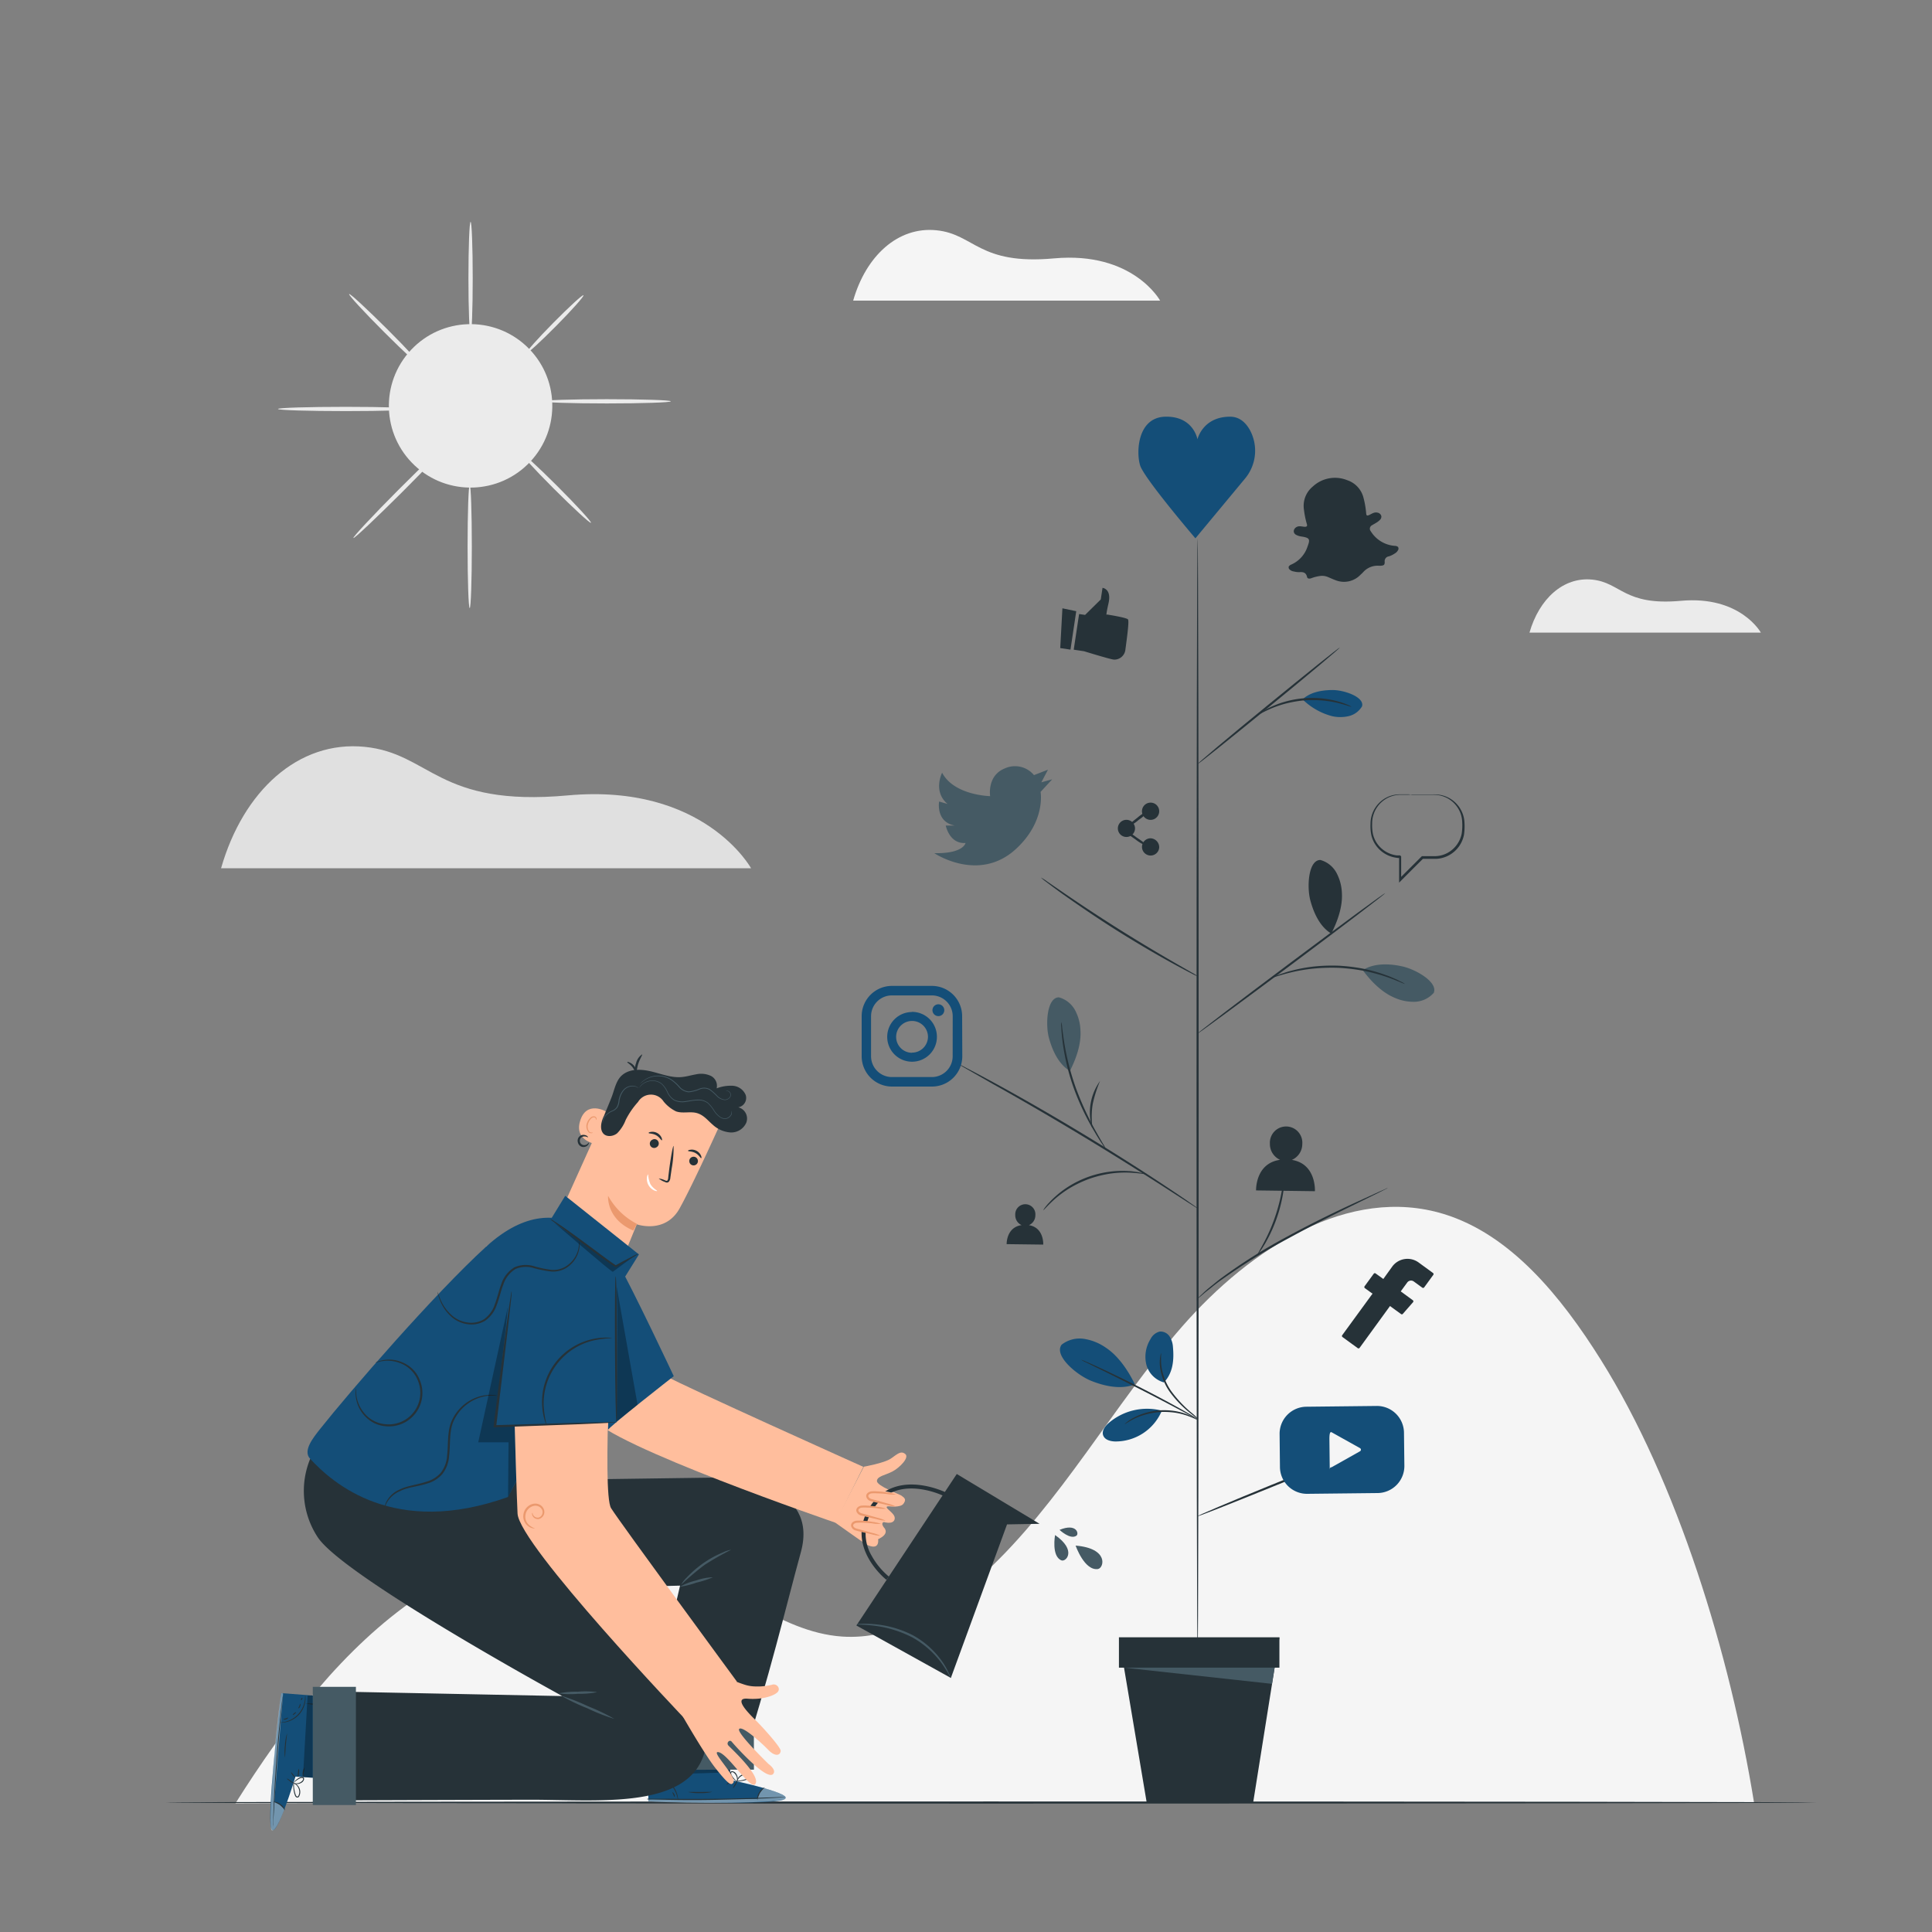 <svg xmlns="http://www.w3.org/2000/svg" viewBox="0 0 500 500"><rect x="0" y="0" width="500" height="500" fill="#808080" stroke="none"/><g id="freepik--background-complete--inject-414"><path d="M60.94,466.69c13-20.61,28-40.27,47.15-53.31s43.11-18.77,64.21-10.47c15.57,6.13,29.19,19.5,45.63,20.63,13.54.93,26.46-6.8,37-16.54,19.61-18.14,33.15-43.29,51-63.69s43.23-36.57,67.66-29.14c17.26,5.26,30.33,21.19,40.7,37.74,19.84,31.64,33.48,76.38,39.65,114.58Z" style="fill:#f5f5f5"></path><path d="M220.8,77.8h79.44s-7-12.79-27.47-10.93c-19.53,1.78-20.52-6.29-30.45-7.28S224.11,66.21,220.8,77.8Z" style="fill:#f5f5f5"></path><path d="M395.83,163.72h59.88s-5.3-9.63-20.71-8.23c-14.72,1.34-15.47-4.74-22.95-5.49S398.33,155,395.83,163.72Z" style="fill:#ebebeb"></path><path d="M57.21,224.71H194.38s-12.13-22.07-47.44-18.86c-33.72,3.07-35.43-10.86-52.58-12.57S62.93,204.71,57.21,224.71Z" style="fill:#e0e0e0"></path><circle cx="121.79" cy="105.05" r="21.15" transform="translate(-38.15 122.02) rotate(-46.84)" style="fill:#ebebeb"></circle><path d="M121.56,157.38c-.31,0-.55-7.13-.55-15.92s.24-15.92.55-15.92.55,7.13.55,15.92S121.86,157.38,121.56,157.38Z" style="fill:#ebebeb"></path><path d="M173.61,103.86c0,.3-7.41.55-16.56.55s-16.57-.25-16.57-.55,7.41-.55,16.57-.55S173.61,103.55,173.61,103.86Z" style="fill:#ebebeb"></path><path d="M121.79,57.41c.3,0,.55,6.53.55,14.59s-.25,14.58-.55,14.58-.56-6.53-.56-14.58S121.48,57.41,121.79,57.41Z" style="fill:#ebebeb"></path><path d="M107.13,105.84c0,.31-7.88.55-17.6.55s-17.59-.24-17.59-.55,7.88-.55,17.59-.55S107.13,105.54,107.13,105.84Z" style="fill:#ebebeb"></path><path d="M109.32,95.08c-.21.22-4.63-3.86-9.87-9.1s-9.32-9.66-9.1-9.88S95,80,100.23,85.2,109.54,94.86,109.32,95.08Z" style="fill:#ebebeb"></path><path d="M151,76.41c.22.22-2.91,3.75-7,7.88s-7.56,7.32-7.77,7.1,2.91-3.74,7-7.87S150.77,76.2,151,76.41Z" style="fill:#ebebeb"></path><path d="M152.94,135.3c-.22.21-4.51-3.74-9.6-8.82s-9-9.38-8.81-9.59,4.51,3.73,9.6,8.81S153.15,135.08,152.94,135.3Z" style="fill:#ebebeb"></path><path d="M115.78,114.85c.22.22-5,5.85-11.77,12.58s-12.33,12-12.55,11.81,5.05-5.85,11.77-12.59S115.57,114.64,115.78,114.85Z" style="fill:#ebebeb"></path></g><g id="freepik--Floor--inject-414"><path d="M470.15,466.49c0,.16-95.65.28-213.61.28s-213.62-.12-213.62-.28,95.62-.27,213.62-.27S470.15,466.34,470.15,466.49Z" style="fill:#263238"></path></g><g id="freepik--Character--inject-414"><path d="M149,327h0a9.74,9.74,0,0,0,13.64-4.87l2.16-5.28s7.35,2.61,11.09-4.13,11-22.93,11-22.93h0a26.76,26.76,0,0,0-25.28-9.8l-1.42.23-15.42,34.2A9.75,9.75,0,0,0,149,327Z" style="fill:#ffbe9d"></path><path d="M178.45,300.86a1.12,1.12,0,1,1,1.42.68A1.11,1.11,0,0,1,178.45,300.86Z" style="fill:#263238"></path><path d="M181.48,299.73c-.17.06-.56-.81-1.49-1.32s-1.87-.39-1.91-.56.2-.24.62-.3a2.55,2.55,0,0,1,1.6.3,2.63,2.63,0,0,1,1.11,1.2C181.58,299.44,181.56,299.71,181.48,299.73Z" style="fill:#263238"></path><path d="M170.34,295.37a1.11,1.11,0,0,1-.4,1.52,1.12,1.12,0,1,1-1.12-1.93A1.1,1.1,0,0,1,170.34,295.37Z" style="fill:#263238"></path><path d="M171.28,295.11c-.17.06-.56-.81-1.49-1.32s-1.87-.39-1.91-.56.2-.24.61-.3a2.6,2.6,0,0,1,2.72,1.5C171.37,294.82,171.36,295.09,171.28,295.11Z" style="fill:#263238"></path><path d="M170.48,305a4.94,4.94,0,0,1,1.68.5c.26.1.49.15.57,0a1.55,1.55,0,0,0,.21-.8c.09-.74.18-1.5.28-2.29.44-3.26.93-5.87,1.1-5.85a30.11,30.11,0,0,1-.5,5.93c-.11.79-.22,1.54-.33,2.29a1.76,1.76,0,0,1-.42,1.08.72.72,0,0,1-.63.17,2.13,2.13,0,0,1-.44-.17A5.18,5.18,0,0,1,170.48,305Z" style="fill:#263238"></path><path d="M164.85,316.75a17.89,17.89,0,0,1-7.48-7.28s-.54,6,6.55,9Z" style="fill:#eb996e"></path><path d="M157.07,287.8c-.11-.12-5.42-3.27-7,2.53-1.37,5,4.3,5.88,4.37,5.72S157.07,287.8,157.07,287.8Z" style="fill:#ffbe9d"></path><path d="M153.42,293.11s-.1,0-.27,0a.94.94,0,0,1-.63-.22,2.24,2.24,0,0,1-.27-2.21,2.89,2.89,0,0,1,.68-1.11,1,1,0,0,1,.86-.4.45.45,0,0,1,.41.41c0,.15,0,.24,0,.26s.13-.05.17-.26a.61.61,0,0,0-.08-.37.7.7,0,0,0-.42-.29,1.24,1.24,0,0,0-1.14.42,3,3,0,0,0-.79,1.23,2.32,2.32,0,0,0,.46,2.52,1,1,0,0,0,.81.15C153.37,293.22,153.43,293.12,153.42,293.11Z" style="fill:#eb996e"></path><path d="M156,293.18c.78,1.15,2.62,1,3.7.13a9.91,9.91,0,0,0,2.23-3.47,21,21,0,0,1,3.2-4.66,3.89,3.89,0,0,1,6.61-.11,9.55,9.55,0,0,0,3.23,2.56c1.73.61,3.69-.07,5.44.45s2.76,1.9,4.05,3a7.53,7.53,0,0,0,4.6,2,4.25,4.25,0,0,0,4.07-2.51,3,3,0,0,0-2.06-4,2.46,2.46,0,0,0,1.91-3.2A3.91,3.91,0,0,0,189.7,281a10.26,10.26,0,0,0-4.23.66,2.87,2.87,0,0,0-1.54-3.24,6,6,0,0,0-3.8-.38c-1.28.22-2.53.61-3.82.71-2.58.2-5.09-.8-7.6-1.42s-5.4-.83-7.47.73c-1.83,1.37-2.16,3.87-3,6s-1.12,2.69-1.94,4.76C156.28,288.79,154.86,291.55,156,293.18Z" style="fill:#263238"></path><path d="M170.07,308.22c0,.07-.35.06-.81-.16a3.31,3.31,0,0,1-1.83-3.36c.07-.51.24-.79.3-.77a7.85,7.85,0,0,0,.57,2.47C169,307.64,170.13,308.08,170.07,308.22Z" style="fill:#fff"></path><path d="M189.23,287.46a1,1,0,0,1,0,1.16,1.93,1.93,0,0,1-1.1.88,2.15,2.15,0,0,1-1.81-.35,5.72,5.72,0,0,1-1.56-1.64,9.28,9.28,0,0,0-1.61-2,3.88,3.88,0,0,0-2.61-.73c-1,0-2,.25-3,.38a5,5,0,0,1-3.05-.36,4.84,4.84,0,0,1-1.85-2.18,6.53,6.53,0,0,0-1.44-2.07,3.72,3.72,0,0,0-2-.78,4.16,4.16,0,0,0-3,.93,5.1,5.1,0,0,0-.78.89,2.75,2.75,0,0,1,.72-.95,4.15,4.15,0,0,1,3-1,3.83,3.83,0,0,1,2.12.79,6.43,6.43,0,0,1,1.51,2.11,4.63,4.63,0,0,0,1.78,2.09,4.86,4.86,0,0,0,2.92.33c1-.13,2-.35,3-.38a4.05,4.05,0,0,1,2.75.8,9.35,9.35,0,0,1,1.63,2,5.72,5.72,0,0,0,1.49,1.62,2.08,2.08,0,0,0,1.7.37,1.93,1.93,0,0,0,1.06-.81A1.23,1.23,0,0,0,189.23,287.46Z" style="fill:#455a64"></path><path d="M187.81,282.37a.6.6,0,0,1,.29-.09,1,1,0,0,1,.77.34,1.07,1.07,0,0,1,.12,1.3,1.65,1.65,0,0,1-1.58.76,3.32,3.32,0,0,1-1.93-1,11.86,11.86,0,0,0-1.83-1.6,2.88,2.88,0,0,0-2.54-.15,9.56,9.56,0,0,1-2.85.75,3.74,3.74,0,0,1-2.59-1.36,10.44,10.44,0,0,0-2-1.8,6.34,6.34,0,0,0-4.35-.92,6.5,6.5,0,0,0-2.82,1.18,9.26,9.26,0,0,0-.87.73,4.06,4.06,0,0,1,.82-.8,6.34,6.34,0,0,1,2.84-1.26,6.49,6.49,0,0,1,4.49.89,11.29,11.29,0,0,1,2.05,1.82,3.51,3.51,0,0,0,2.43,1.3,9.6,9.6,0,0,0,2.78-.73,3.13,3.13,0,0,1,2.71.17,12.68,12.68,0,0,1,1.86,1.65,3.23,3.23,0,0,0,1.81,1,1.52,1.52,0,0,0,1.46-.67,1,1,0,0,0-.08-1.18,1,1,0,0,0-.7-.36A1.76,1.76,0,0,0,187.81,282.37Z" style="fill:#455a64"></path><path d="M164.66,278.42c-.16,0-.15-1-.81-2s-1.56-1.38-1.51-1.53.3-.06.7.12a3.17,3.17,0,0,1,1.79,2.71C164.83,278.17,164.73,278.43,164.66,278.42Z" style="fill:#263238"></path><path d="M166.19,272.87c.13.11-.56,1.07-1,2.43s-.41,2.53-.57,2.54a3.64,3.64,0,0,1,0-2.71A3.72,3.72,0,0,1,166.19,272.87Z" style="fill:#263238"></path><path d="M152.41,295.7c.06,0,0,.53-.6.93a1.66,1.66,0,0,1-1.27.15,1.57,1.57,0,0,1-1-1.21,1.5,1.5,0,0,1,1.71-1.85c.75.11,1,.6.91.62s-.35-.25-.93-.23a1.32,1.32,0,0,0-.87.33,1.17,1.17,0,0,0-.28,1,1.12,1.12,0,0,0,.66.83,1.32,1.32,0,0,0,.92,0C152.17,296.06,152.33,295.67,152.41,295.7Z" style="fill:#263238"></path><path d="M156,290.88a2.67,2.67,0,0,1,.61-2.13,5,5,0,0,1,2-1.4,2.67,2.67,0,0,0,1-.87,4,4,0,0,0,.45-1.41,5.71,5.71,0,0,1,1.08-2.79,3.2,3.2,0,0,1,2.07-1.26,2.58,2.58,0,0,1,1.63.26,1.52,1.52,0,0,1,.47.37s-.17-.13-.51-.3a2.63,2.63,0,0,0-1.56-.17,3,3,0,0,0-1.94,1.23,5.64,5.64,0,0,0-1,2.69,4.34,4.34,0,0,1-.49,1.5,2.89,2.89,0,0,1-1.14.93,5,5,0,0,0-1.95,1.32,3.65,3.65,0,0,0-.68,1.44A4,4,0,0,0,156,290.88Z" style="fill:#455a64"></path><path d="M76.47,459.78l11.26.75,1.53-21.08L72.8,438.18l-.18,1.3c-.74,5.8-3.38,29.51-2.49,33.49C71.13,477.4,76.47,459.78,76.47,459.78Z" style="fill:#144e78"></path><g style="opacity:0.4"><path d="M73.55,468.37s-2.27,6.15-3.25,5.29.79-24.93,2.5-35.48l.47.07L71,466.31S73.59,467.14,73.55,468.37Z" style="fill:#fff"></path></g><path d="M73.31,437.92a1.31,1.31,0,0,0-.07.36c0,.31-.09.65-.14,1-.12,1-.27,2.31-.44,3.82-.36,3.22-.79,7.69-1.15,12.63s-.6,9.42-.73,12.67q-.07,2.26-.12,3.84c0,.39,0,.73,0,1a1.53,1.53,0,0,0,0,.37s0-.13,0-.36,0-.66.06-1.05c0-1,.12-2.32.2-3.84.17-3.24.44-7.71.8-12.65s.77-9.4,1.08-12.64c.14-1.5.26-2.78.36-3.82,0-.39.06-.73.09-1S73.31,437.92,73.31,437.92Z" style="fill:#263238"></path><path d="M70.64,466.28a7.82,7.82,0,0,1,1.78.85,9,9,0,0,1,1.37,1.41,2.84,2.84,0,0,0-1.22-1.62A2.81,2.81,0,0,0,70.64,466.28Z" style="fill:#263238"></path><path d="M74.26,460.29c-.05.06.29.38.76.72s.87.58.91.52-.3-.38-.76-.72S74.3,460.23,74.26,460.29Z" style="fill:#263238"></path><path d="M75.28,458.65s.14.39.44.78.59.66.65.62-.14-.39-.44-.78S75.34,458.6,75.28,458.65Z" style="fill:#263238"></path><path d="M77.35,457.72a2.43,2.43,0,0,0-.22,1.08,2.53,2.53,0,0,0,0,1.12,2.74,2.74,0,0,0,.22-1.09A2.45,2.45,0,0,0,77.35,457.72Z" style="fill:#263238"></path><path d="M78.78,457.45a3.17,3.17,0,0,0-.37,2.48,8,8,0,0,0,.18-1.24A6.35,6.35,0,0,0,78.78,457.45Z" style="fill:#263238"></path><path d="M76,461.14a3.81,3.81,0,0,0-.09,1.35,8,8,0,0,0,.21,1.47,4.68,4.68,0,0,0,.28.85.77.77,0,0,0,.4.37.56.56,0,0,0,.56-.17,2.48,2.48,0,0,0-.51-3.12,2.33,2.33,0,0,0-.87-.51c-.22-.07-.36-.08-.36-.06a3.6,3.6,0,0,1,1.11.7,2.45,2.45,0,0,1,.67,1.21,2.16,2.16,0,0,1-.23,1.61c-.18.2-.42.1-.55-.15a4.33,4.33,0,0,1-.27-.79,8.82,8.82,0,0,1-.26-1.42C76.05,461.66,76.08,461.14,76,461.14Z" style="fill:#263238"></path><path d="M76,461.48a1.28,1.28,0,0,0,.93.23,2.22,2.22,0,0,0,1-.3,1.35,1.35,0,0,0,.78-1.07.55.55,0,0,0-.6-.47,1.46,1.46,0,0,0-.62.19,4,4,0,0,0-.87.58,2.08,2.08,0,0,0-.6.73s.26-.25.72-.59a5,5,0,0,1,.85-.51c.3-.16.83-.25.86.09s-.35.66-.64.85a2.22,2.22,0,0,1-.91.32A4.41,4.41,0,0,1,76,461.48Z" style="fill:#263238"></path><path d="M79,438.77c-.05,0,0,.61-.17,1.56a6.71,6.71,0,0,1-1.65,3.29,6.78,6.78,0,0,1-3.15,1.91c-.93.25-1.54.24-1.54.29a1.62,1.62,0,0,0,.43,0,5.38,5.38,0,0,0,1.15-.15,6.41,6.41,0,0,0,4.94-5.34,5.62,5.62,0,0,0,.06-1.16A1.1,1.1,0,0,0,79,438.77Z" style="fill:#263238"></path><path d="M87.65,441.6a37.82,37.82,0,0,0-4.31-.5,37.85,37.85,0,0,0-4.34-.24,38.21,38.21,0,0,0,4.32.5A37.82,37.82,0,0,0,87.65,441.6Z" style="fill:#263238"></path><path d="M74.27,448.64a12.48,12.48,0,0,0-.53,3.06,12.08,12.08,0,0,0,0,3.1c.08,0,.09-1.39.23-3.08S74.34,448.66,74.27,448.64Z" style="fill:#263238"></path><path d="M74.58,444.51c0-.05-.3.09-.63.21s-.61.17-.61.25.33.13.7,0S74.63,444.56,74.58,444.51Z" style="fill:#263238"></path><path d="M76.63,443.1c0-.06-.27.06-.51.26s-.39.41-.35.47.28-.07.52-.27S76.68,443.15,76.63,443.1Z" style="fill:#263238"></path><path d="M77.68,440.93c-.07,0-.09.29-.22.59s-.32.52-.27.58.35-.1.5-.48S77.75,440.92,77.68,440.93Z" style="fill:#263238"></path><path d="M78.21,439.38c-.06,0-.18.08-.26.25s-.09.33,0,.36.18-.08.26-.25S78.28,439.41,78.21,439.38Z" style="fill:#263238"></path><polygon points="79.61 438.84 78.41 459.93 80.95 460.08 80.95 438.77 79.61 438.84" style="opacity:0.3"></polygon><path d="M189,460.63l-.23-11.28-21.14.31.17,16.5,1.31.07c5.84.24,29.7.8,33.58-.43C207,464.41,189,460.63,189,460.63Z" style="fill:#144e78"></path><g style="opacity:0.4"><path d="M197.83,462.79s6.32,1.73,5.55,2.77-24.9,1.39-35.56.6l0-.47,28.15-.15S196.6,462.86,197.83,462.79Z" style="fill:#fff"></path></g><path d="M167.52,465.68l.36,0,1.05,0,3.84.11c3.25.07,7.73.11,12.69,0s9.43-.22,12.68-.38l3.84-.21,1-.07a1.45,1.45,0,0,0,.36-.05H203l-1.05,0-3.84.13c-3.24.11-7.73.24-12.68.31s-9.43.05-12.68,0l-3.84,0h-1.41Z" style="fill:#263238"></path><path d="M196,465.87a8.42,8.42,0,0,1,.69-1.84,8,8,0,0,1,1.29-1.49,2.75,2.75,0,0,0-1.51,1.35A2.83,2.83,0,0,0,196,465.87Z" style="fill:#263238"></path><path d="M189.72,462.79c.06,0,.35-.33.65-.82s.5-.92.44-1-.35.33-.65.82S189.66,462.75,189.72,462.79Z" style="fill:#263238"></path><path d="M188,461.91s.38-.17.74-.51.61-.64.57-.69-.38.17-.74.5S188,461.86,188,461.91Z" style="fill:#263238"></path><path d="M186.89,459.93a2.46,2.46,0,0,0,1.1.13,2.64,2.64,0,0,0,1.1-.13c0-.08-.49-.13-1.1-.13A2.43,2.43,0,0,0,186.89,459.93Z" style="fill:#263238"></path><path d="M186.49,458.53a2.18,2.18,0,0,0,1.24.34,2.07,2.07,0,0,0,1.27-.19,7.66,7.66,0,0,0-1.25-.07A7.75,7.75,0,0,0,186.49,458.53Z" style="fill:#263238"></path><path d="M190.41,460.94a4,4,0,0,0,1.36,0,8,8,0,0,0,1.44-.34,4,4,0,0,0,.82-.35.7.7,0,0,0,.33-.43.53.53,0,0,0-.21-.54,2.5,2.5,0,0,0-3.07.77,2.44,2.44,0,0,0-.43.92c-.05.23-.05.36,0,.36a3.83,3.83,0,0,1,.6-1.16,2.44,2.44,0,0,1,1.15-.77,2.12,2.12,0,0,1,1.62.08c.22.16.14.42-.1.56a4,4,0,0,1-.76.34,10.23,10.23,0,0,1-1.39.38C190.93,460.89,190.41,460.9,190.41,460.94Z" style="fill:#263238"></path><path d="M190.76,461a1.31,1.31,0,0,0,.15-.94,2.3,2.3,0,0,0-.39-1,1.36,1.36,0,0,0-1.14-.68.55.55,0,0,0-.41.63,1.53,1.53,0,0,0,.24.61,4.41,4.41,0,0,0,.65.81c.44.41.77.57.79.54s-.28-.24-.66-.66a5.67,5.67,0,0,1-.58-.81c-.19-.29-.32-.8,0-.87s.69.3.9.57a2.22,2.22,0,0,1,.4.88A4.26,4.26,0,0,1,190.76,461Z" style="fill:#263238"></path><path d="M167.87,459.89c0,.05.6-.06,1.56,0a6.85,6.85,0,0,1,3.43,1.35,7,7,0,0,1,2.17,3c.33.9.37,1.51.42,1.51a1.11,1.11,0,0,0,0-.43,5.17,5.17,0,0,0-.24-1.14,6.55,6.55,0,0,0-2.19-3.12,6.47,6.47,0,0,0-3.56-1.33,5.76,5.76,0,0,0-1.17,0A1.82,1.82,0,0,0,167.87,459.89Z" style="fill:#263238"></path><path d="M169.94,451.07a35.62,35.62,0,0,0-.12,4.34,37,37,0,0,0,.13,4.35,38.48,38.48,0,0,0,.12-4.35A36.75,36.75,0,0,0,169.94,451.07Z" style="fill:#263238"></path><path d="M178.11,463.79a12,12,0,0,0,3.09.26,11.55,11.55,0,0,0,3.09-.29c0-.07-1.39,0-3.09,0S178.12,463.72,178.11,463.79Z" style="fill:#263238"></path><path d="M174,463.84c-.05.05.12.29.26.61s.23.59.3.59.11-.34-.06-.7S174,463.79,174,463.84Z" style="fill:#263238"></path><path d="M172.38,461.92c0,.05.09.27.32.49s.44.35.49.3-.09-.27-.31-.49S172.43,461.87,172.38,461.92Z" style="fill:#263238"></path><path d="M170.14,461.06c0,.08.3.07.61.17s.53.27.59.22-.13-.34-.51-.46S170.12,461,170.14,461.06Z" style="fill:#263238"></path><path d="M168.54,460.67c0,.06.1.17.28.24s.34.06.36,0-.1-.17-.27-.23S168.57,460.6,168.54,460.67Z" style="fill:#263238"></path><polygon points="167.89 459.33 189 458.68 188.93 456.14 167.7 457.99 167.89 459.33" style="opacity:0.3"></polygon><path d="M122.78,383.26l66.78-.92s22.5,1.93,17.71,19.33c-3.69,13.44-8.17,32.47-15.7,55.78l-26.57.26,11-47.35c-1.59,0-19.87.61-19.87.61Z" style="fill:#263238"></path><path d="M189.22,401.08a71.37,71.37,0,0,0-6.88,3.92,71,71,0,0,0-6.05,5.11,7.27,7.27,0,0,1,1.44-1.85,27.7,27.7,0,0,1,4.29-3.72,26.68,26.68,0,0,1,5-2.74A7.47,7.47,0,0,1,189.22,401.08Z" style="fill:#455a64"></path><path d="M184.51,408.19a23.8,23.8,0,0,1-4.24,1.38,22.81,22.81,0,0,1-4.33,1.09,15.33,15.33,0,0,1,4.17-1.62A14.75,14.75,0,0,1,184.51,408.19Z" style="fill:#455a64"></path><rect x="164.52" y="446.85" width="30.59" height="11.16" transform="translate(-0.95 0.38) rotate(-0.12)" style="fill:#455a64"></rect><path d="M145.52,438.94l0,0s-56.89-31.07-63.34-41.18a21.78,21.78,0,0,1-1.9-20.22L128.14,384l35.65,32.1-1.6,2c7.42,5.88,20.8,18.17,20.8,30.28,0,20.73-26.81,17.34-46.05,17.39-26.31.06-55.82.18-55.82.18L81,437.65Z" style="fill:#263238"></path><path d="M159,444.85a50.9,50.9,0,0,1-7-2.75,51.55,51.55,0,0,1-6.79-3.26,52.9,52.9,0,0,1,7,2.75A51.78,51.78,0,0,1,159,444.85Z" style="fill:#455a64"></path><path d="M154.56,437.92a22.94,22.94,0,0,1-5,.44,23,23,0,0,1-5-.11,22.08,22.08,0,0,1,5-.44A23.13,23.13,0,0,1,154.56,437.92Z" style="fill:#455a64"></path><rect x="80.95" y="436.55" width="11.16" height="30.59" style="fill:#455a64"></rect><path d="M131.25,318.86c10.34-7.16,21.25-2.29,26.11,9.3,5.23,12.48,13,26.79,15.07,28,4,2.35,51,23.46,51,23.46l-7.17,14.47s-59-20.23-63.13-27.29-27.36-44.17-27.36-44.17Z" style="fill:#ffbe9d"></path><path d="M227.29,398.73c0-.64-.28-.16.77-.82,2.13-1.32.68-2.62.68-2.62s-.48-.57-.39-1c.15-.6.75-.29.75-.29,2.12.43,2.67-.62,2.4-1.49s-1.75-1.83-2-2.31.71-.35.71-.35,2.86.37,3.61-.69.39-1.44-.54-2.1c-.52-.36-6.33-2.49-6.33-3.76s2.16-1.51,4-2.47,4.49-3.62,3.33-4.54-2,0-3.71,1.18-7,2.11-7,2.11L216.09,394s7.11,5.07,8.1,5.69C224.19,399.7,227.28,401.47,227.29,398.73Z" style="fill:#ffbe9d"></path><path d="M273.05,397.27s-1,5.51,1.65,6.55C275.89,404.29,278.76,401.22,273.05,397.27Z" style="fill:#455a64"></path><path d="M274.21,395.93s2.78,2.65,4.38,1.5C279.3,396.92,278.61,394.12,274.21,395.93Z" style="fill:#455a64"></path><path d="M278.37,400s2.27,6.58,5.79,6.06C285.74,405.78,287,400.7,278.37,400Z" style="fill:#455a64"></path><path d="M229.41,408.87c-.11-.09-11.29-8.93-3.93-19.43,6.74-9.6,19.5-3.11,19.63-3.05l-.49.94a22.17,22.17,0,0,0-6.86-2c-5-.56-8.82,1-11.41,4.72a11.22,11.22,0,0,0-.74,12.62,18.81,18.81,0,0,0,4.45,5.36Z" style="fill:#263238"></path><polygon points="247.61 381.47 221.63 420.68 246.08 434.25 260.62 394.51 269.04 394.36 247.61 381.47" style="fill:#263238"></polygon><path d="M246.08,434.25c-.1.05-.75-1.51-2.3-3.69A23.75,23.75,0,0,0,236,423.7a29.56,29.56,0,0,0-10-3c-2.67-.32-4.34-.23-4.35-.32a4.09,4.09,0,0,1,1.18-.14,23.26,23.26,0,0,1,3.21.08,26.88,26.88,0,0,1,10.19,2.87,22.53,22.53,0,0,1,7.82,7.11,18.81,18.81,0,0,1,1.56,2.82A4.75,4.75,0,0,1,246.08,434.25Z" style="fill:#455a64"></path><path d="M157.29,370.15c0-.69,17.08-14,17.08-14s-10.32-22-14.84-30Z" style="fill:#144e78"></path><path d="M159.53,326.16s-13.25-22.23-33.73-3.52c-13.37,12.21-35.18,37.37-43,47.23-1.74,2.21-4.48,5.57-2.56,7.64,5.84,6.32,21.76,20.46,51.23,9.91l30.31-57Z" style="fill:#144e78"></path><polygon points="142.54 315.58 146.28 309.47 165.36 324.65 161.79 330.38 142.54 315.58" style="fill:#144e78"></polygon><path d="M149.88,321.17a4.78,4.78,0,0,1,0,2.13,7.31,7.31,0,0,1-3.23,4.77,6.44,6.44,0,0,1-3.93,1,28.57,28.57,0,0,1-4.54-.88,6.91,6.91,0,0,0-4.78.23,7.43,7.43,0,0,0-3.15,4.06c-.68,1.7-1,3.51-1.67,5.18a8.08,8.08,0,0,1-3.05,4.16,6.9,6.9,0,0,1-4.58.87,8,8,0,0,1-3.75-1.59,11.08,11.08,0,0,1-3.39-4.72,12.66,12.66,0,0,1-.48-1.51,1.85,1.85,0,0,1-.09-.54s.23.72.77,2a11.26,11.26,0,0,0,3.43,4.49,7.68,7.68,0,0,0,3.57,1.44,6.38,6.38,0,0,0,4.25-.84,7.59,7.59,0,0,0,2.81-3.92c.63-1.62,1-3.42,1.66-5.19a8,8,0,0,1,3.42-4.34,7.34,7.34,0,0,1,5.14-.25,27.92,27.92,0,0,0,4.46.92,6.09,6.09,0,0,0,3.69-.9,7.24,7.24,0,0,0,3.23-4.48A11.1,11.1,0,0,0,149.88,321.17Z" style="fill:#263238"></path><path d="M99.63,390.85a1.5,1.5,0,0,1-.06-.48,3.54,3.54,0,0,1,.25-1.37,6.9,6.9,0,0,1,3.59-3.5c1.93-1,4.54-1.22,7.15-2.1a7.59,7.59,0,0,0,3.53-2.27,8,8,0,0,0,1.6-4.21c.38-3.15,0-6.37,1.16-9.08a11.28,11.28,0,0,1,5-5.51,10.76,10.76,0,0,1,4.87-1.34,7.79,7.79,0,0,1,1.37.09,1.69,1.69,0,0,1,.47.1c0,.07-.66-.06-1.83,0a11.23,11.23,0,0,0-9.43,6.82c-1.07,2.56-.7,5.71-1.09,9a8.38,8.38,0,0,1-1.73,4.48,8,8,0,0,1-3.78,2.41c-2.71.88-5.27,1-7.14,2a7,7,0,0,0-3.57,3.23A5.54,5.54,0,0,0,99.63,390.85Z" style="fill:#263238"></path><path d="M97.16,352.68a1.6,1.6,0,0,1,.4-.22,6.35,6.35,0,0,1,1.25-.4,8.67,8.67,0,0,1,4.76.3,8.78,8.78,0,0,1,2.9,1.67,8,8,0,0,1,2.19,3.17,8.64,8.64,0,0,1-8.89,11.9,8,8,0,0,1-3.65-1.21,8.82,8.82,0,0,1-2.43-2.3,8.72,8.72,0,0,1-1.64-4.49,5.59,5.59,0,0,1,0-1.3,1.38,1.38,0,0,1,.09-.45c.06,0,0,.63.09,1.73A8.81,8.81,0,0,0,94,365.36a7.93,7.93,0,0,0,5.8,3.23,8.18,8.18,0,0,0,8.38-11.21,7.91,7.91,0,0,0-4.75-4.65,8.86,8.86,0,0,0-4.59-.46C97.75,352.46,97.18,352.73,97.16,352.68Z" style="fill:#263238"></path><g style="opacity:0.3"><polygon points="159.49 367.94 159.5 332.46 165 363.56 159.49 367.94"></polygon></g><g style="opacity:0.3"><polygon points="131.61 337.39 123.77 373.26 131.61 373.26 131.49 387.42 133.62 383.11 133.21 369.15 128.03 369.15 131.61 337.39"></polygon></g><g style="opacity:0.3"><path d="M143.36,316.36s15,13,15.24,12.78,6-4.39,6-4.39l-5.29,3Z"></path></g><path d="M142.39,315.51a3.63,3.63,0,0,1,1,.52c.59.37,1.44.92,2.47,1.63,2.06,1.42,4.84,3.47,7.9,5.74,2.08,1.54,4,3,5.72,4.12h-.25c1.78-1,3.27-1.76,4.32-2.3a10,10,0,0,1,1.69-.78,9.1,9.1,0,0,1-1.56,1c-1,.61-2.46,1.46-4.22,2.47l-.12.07-.13-.09c-1.71-1.12-3.7-2.52-5.78-4.06l-7.8-5.87-2.37-1.77A4.92,4.92,0,0,1,142.39,315.51Z" style="fill:#263238"></path><path d="M232.35,386.93a12.43,12.43,0,0,0-5-1.13,3.12,3.12,0,0,0-1.25.19,1.21,1.21,0,0,0-.78.94,1.25,1.25,0,0,0,.63,1.15,3.69,3.69,0,0,0,1.31.44l4.12.87" style="fill:#ffbe9d"></path><path d="M228.45,394.81a12.42,12.42,0,0,0-5-1.12,3,3,0,0,0-1.25.18,1.24,1.24,0,0,0-.78.94A1.27,1.27,0,0,0,222,396a3.69,3.69,0,0,0,1.31.44l4.12.86" style="fill:#ffbe9d"></path><path d="M229.73,390.89a12.57,12.57,0,0,0-5-1.12,3.32,3.32,0,0,0-1.26.18,1.26,1.26,0,0,0-.78.95,1.3,1.3,0,0,0,.63,1.15,3.76,3.76,0,0,0,1.31.44l4.13.86" style="fill:#ffbe9d"></path><path d="M231.78,389.86a9.64,9.64,0,0,1-2.32-.39l-2.5-.58c-.47-.12-1-.23-1.48-.37a1.59,1.59,0,0,1-1.31-1.28,1.08,1.08,0,0,1,.47-.93,1.86,1.86,0,0,1,.85-.34,9.25,9.25,0,0,1,1.57,0,20.48,20.48,0,0,1,2.56.29,12.39,12.39,0,0,1,2.31.5,8.55,8.55,0,0,1-2.36-.11,25,25,0,0,0-2.53-.17,10.18,10.18,0,0,0-1.46,0c-.45.06-.89.36-.86.71s.45.67.92.79l1.45.39,2.45.7A9.91,9.91,0,0,1,231.78,389.86Z" style="fill:#eb996e"></path><path d="M229.22,393.55a9.61,9.61,0,0,1-2.33-.39l-2.5-.58c-.47-.12-1-.23-1.47-.37a1.58,1.58,0,0,1-1.32-1.27,1.15,1.15,0,0,1,.47-.94,1.85,1.85,0,0,1,.86-.34,9.13,9.13,0,0,1,1.56,0,20.48,20.48,0,0,1,2.56.29,11.59,11.59,0,0,1,2.31.51,8.85,8.85,0,0,1-2.36-.12c-.72-.07-1.58-.16-2.53-.17a11.65,11.65,0,0,0-1.45,0c-.46.06-.89.36-.87.71s.45.67.92.79l1.45.4,2.46.69A11.15,11.15,0,0,1,229.22,393.55Z" style="fill:#eb996e"></path><path d="M227.86,397.46a10.06,10.06,0,0,1-2.32-.4l-2.5-.58c-.47-.11-1-.22-1.48-.37a1.59,1.59,0,0,1-1.31-1.27,1.12,1.12,0,0,1,.47-.94,1.85,1.85,0,0,1,.86-.34,10.21,10.21,0,0,1,1.56,0,18.75,18.75,0,0,1,2.56.29,12.13,12.13,0,0,1,2.31.5,8.36,8.36,0,0,1-2.36-.12c-.72-.07-1.58-.15-2.53-.17a11.87,11.87,0,0,0-1.46.05c-.45.06-.89.35-.86.71s.45.66.92.79l1.45.39,2.46.69A9.6,9.6,0,0,1,227.86,397.46Z" style="fill:#eb996e"></path><path d="M182.91,431.77l3.61,1.51a33.63,33.63,0,0,0,6,2.65,9.57,9.57,0,0,0,3.22.52,14.56,14.56,0,0,0,4-.43c1.18-.43,2.26.8,1.63,1.74s-3.85,2.2-7.87,1.86.55,4.07,2.19,5.7,6.46,6.93,6.35,7.83c-.15,1.32-1.59,1.4-3.19-.27s-6.73-6.34-7.55-5.43,7.63,9.1,7.63,9.1,2.09,1.46,1.17,2.54c-1.65,1.94-10-7.44-10.75-8.36-.54-.63-1.46.32-.85,1s8.61,8,6.95,10c-1.27,1.53-6.93-7.66-9.43-8.26s5,6.53,3.72,7.95c-.47.52-.9.85-4.61-3.87s-12-19.59-12-19.59l9.93-6.13" style="fill:#ffbe9d"></path><path d="M158.77,336s-3.09,50.39-.62,54.32,32.57,44.89,32.57,44.89L177.4,445s-43.05-45.13-43.46-53.3S132.32,336,132.32,336Z" style="fill:#ffbe9d"></path><path d="M138.45,395.54s-.25.06-.69-.05a3.09,3.09,0,0,1-1.58-1,3.16,3.16,0,0,1-.69-2.71,3.24,3.24,0,0,1,2.29-2.54,2.54,2.54,0,0,1,1.86.15,2.27,2.27,0,0,1,1.15,1.33,1.88,1.88,0,0,1-1.34,2.4,1.54,1.54,0,0,1-1.66-.89c-.18-.44-.07-.71,0-.7s0,.26.23.6a1.33,1.33,0,0,0,1.39.61,1.47,1.47,0,0,0,.94-1.86,1.81,1.81,0,0,0-.91-1,2.06,2.06,0,0,0-1.47-.11,2.77,2.77,0,0,0-1.94,2.11,2.84,2.84,0,0,0,.49,2.37A4.18,4.18,0,0,0,138.45,395.54Z" style="fill:#eb996e"></path><path d="M131.76,334.09,128.86,369l30.67-.91s.74-28.35-.19-37.75Z" style="fill:#144e78"></path><path d="M159.53,368.07a2.38,2.38,0,0,1-.63.08l-1.81.11-6.7.31-22.32.82h-.32l0-.32c.07-.58.14-1.2.22-1.83,1.15-9.1,2.19-17.34,3-23.39.4-2.94.73-5.34,1-7.08.12-.79.22-1.42.29-1.92a2.93,2.93,0,0,1,.14-.67,2.93,2.93,0,0,1,0,.68c0,.5-.11,1.14-.18,1.94-.2,1.74-.46,4.15-.79,7.1-.72,6-1.7,14.3-2.79,23.41-.08.62-.15,1.25-.23,1.83l-.28-.31,22.33-.65,6.7-.14h1.82A2.58,2.58,0,0,1,159.53,368.07Z" style="fill:#263238"></path><path d="M159.53,368.07c-.15,0-.32-8.45-.37-18.87s0-18.88.18-18.88.32,8.45.37,18.88S159.69,368.07,159.53,368.07Z" style="fill:#263238"></path><path d="M141.49,368.87a5.26,5.26,0,0,1-.5-1.23,15.76,15.76,0,0,1-.66-3.54,16.63,16.63,0,0,1,13.2-17.58,15.52,15.52,0,0,1,3.6-.35,5,5,0,0,1,1.31.14,27,27,0,0,0-4.82.59,16.74,16.74,0,0,0-12.9,17.18A27.63,27.63,0,0,0,141.49,368.87Z" style="fill:#263238"></path></g><g id="freepik--Plant--inject-414"><path d="M371,257a6.81,6.81,0,0,1-4.82,2.26,12,12,0,0,1-5.32-1.07c-3.25-1.37-6.09-4.27-8.18-7.12,3.3-2.11,7.81-1.5,10.08-1,3.58.72,9.62,4.19,8.24,7" style="fill:#455a64"></path><path d="M352.5,182.79a5.46,5.46,0,0,1-3.45,2.54,9.58,9.58,0,0,1-4.36,0,17.15,17.15,0,0,1-7.58-4.33c2.27-2.19,5.93-2.42,7.79-2.42,2.94,0,8.25,1.79,7.6,4.21" style="fill:#144e78"></path><path d="M274.05,258.11a6.84,6.84,0,0,1,4.17,3.32,11.9,11.9,0,0,1,1.4,5.24c.23,3.52-1.12,7.36-2.74,10.49-3.36-2-4.81-6.33-5.42-8.56-.94-3.53-.52-10.49,2.59-10.49" style="fill:#455a64"></path><path d="M341.71,222.56a6.8,6.8,0,0,1,4.16,3.31,12,12,0,0,1,1.41,5.24c.22,3.52-1.13,7.36-2.75,10.49-3.36-2-4.81-6.33-5.41-8.56-.95-3.53-.53-10.48,2.59-10.48" style="fill:#263238"></path><path d="M365,205.66a3,3,0,0,1,.68-.06l2,0,3.12,0a9.72,9.72,0,0,1,2,.13,7.64,7.64,0,0,1,5.58,4.47,7.55,7.55,0,0,1,.63,2.82,15.08,15.08,0,0,1-.13,3,7.7,7.7,0,0,1-7.19,6.25c-1.19,0-2.36,0-3.57,0l.2-.08-2.54,2.53-3.22,3.23-.47.47v-6.63c.53.53.14.15.25.27h0c-.28,0-.57,0-.85-.06a7.8,7.8,0,0,1-5.43-3.25,7.53,7.53,0,0,1-1.19-2.75,12.1,12.1,0,0,1-.18-2.78,7.65,7.65,0,0,1,4.82-7.13,7.9,7.9,0,0,1,3-.51l1.9,0a2.89,2.89,0,0,1,.66.06,5,5,0,0,1-.66.05l-1.9,0a7.64,7.64,0,0,0-2.9.58,7.38,7.38,0,0,0-4.5,6.86,11.49,11.49,0,0,0,.2,2.68,7.12,7.12,0,0,0,1.14,2.57,7.32,7.32,0,0,0,5.09,3c.26,0,.53,0,.8,0h0c.12.12-.25-.27.28.26v2.49c0,1.14,0,2.3,0,3.48l-.47-.2,3.22-3.23,2.54-2.53.08-.08H368c1.2,0,2.41,0,3.55,0a7,7,0,0,0,3.16-.89,7.31,7.31,0,0,0,3.57-4.9,14.59,14.59,0,0,0,.14-2.95,7.35,7.35,0,0,0-.56-2.66,7.45,7.45,0,0,0-3.24-3.58,7.69,7.69,0,0,0-2-.73,9.89,9.89,0,0,0-1.91-.17l-3.12,0-2,0A5.09,5.09,0,0,1,365,205.66Z" style="fill:#263238"></path><path d="M309.9,113.69s-1-6-8.29-5.85-7.6,9.28-6.54,12.63,14.3,18.85,14.3,18.85l12.77-15.38a11.26,11.26,0,0,0,1.33-12.65c-1.09-1.94-2.71-3.45-5.11-3.45C311.23,107.84,309.9,113.69,309.9,113.69Z" style="fill:#144e78"></path><path d="M334.33,300.18a4.47,4.47,0,0,0,2.7-4.11,4.2,4.2,0,1,0-8.38-.11,4.48,4.48,0,0,0,2.63,4.2c-6.45.91-6.21,7.92-6.21,7.92l15.23.2S340.71,301.2,334.33,300.18Z" style="fill:#263238"></path><path d="M355.11,334.93l-7.75,10.62a.34.34,0,0,0,.07.47l3.95,2.88a.35.35,0,0,0,.48-.07L359.73,338l2.86,2.08a.33.33,0,0,0,.46-.05L365.7,337a.34.34,0,0,0-.06-.5l-3.13-2.29,1.68-2.3a1.21,1.21,0,0,1,1.69-.27l2.21,1.61a.35.35,0,0,0,.48-.07l2.37-3.25a.34.34,0,0,0-.08-.48l-3.72-2.72a4.89,4.89,0,0,0-6.84,1.07L358,331l-2-1.44a.35.35,0,0,0-.48.08l-2.37,3.25a.35.35,0,0,0,.07.48l2,1.44Z" style="fill:#263238;fill-rule:evenodd"></path><path d="M333.56,147.17l-.08-.44a1.15,1.15,0,0,1,.58-.57,7.68,7.68,0,0,0,4.36-4.81c.7-1.82.47-2.16-1.47-2.48l-.33-.05a4.11,4.11,0,0,1-1.22-.42c-.94-.56-.64-1.67.28-2.07.67-.3,1.36,0,2.06,0,.47,0,.62-.21.48-.68a23.08,23.08,0,0,1-.76-3.75,6.46,6.46,0,0,1,2.31-6,8.42,8.42,0,0,1,8.88-1.63,6.43,6.43,0,0,1,4.15,4.29,22.78,22.78,0,0,1,.76,4.26c.06.62.2.72.79.46s1.29-.82,2.14-.61a1.22,1.22,0,0,1,1,.9,1.17,1.17,0,0,1-.28.89,4.63,4.63,0,0,1-1.16.9c-.32.2-.65.37-1,.59a1,1,0,0,0-.3,1.53,8,8,0,0,0,6.25,3.79,1.31,1.31,0,0,1,.87.33c0,.15.05.29.08.44a2.09,2.09,0,0,1-1,1.21,5.63,5.63,0,0,1-1.52.74,1.24,1.24,0,0,0-1.07,1.42c0,.78-.19.93-1,1a5.33,5.33,0,0,1-.56,0,5,5,0,0,0-4,1.65,8.75,8.75,0,0,1-.69.67,5.89,5.89,0,0,1-6.48,1.42c-.67-.24-1.31-.55-2-.83a3.91,3.91,0,0,0-1.7-.29,10.22,10.22,0,0,0-2.67.65c-.45.13-.92.08-1-.39-.27-1.14-1-1.29-2-1.22a5.14,5.14,0,0,1-1.39-.17A1.93,1.93,0,0,1,333.56,147.17Z" style="fill:#263238"></path><path d="M266.28,317.07a2.76,2.76,0,0,0,1.67-2.55,2.61,2.61,0,1,0-5.2-.06,2.77,2.77,0,0,0,1.64,2.6c-4,.57-3.87,4.92-3.87,4.92l9.47.12S270.24,317.71,266.28,317.07Z" style="fill:#263238"></path><path d="M293.74,214.39a2.22,2.22,0,1,1-2.22-2.22A2.22,2.22,0,0,1,293.74,214.39Z" style="fill:#263238"></path><path d="M300,209.94a2.23,2.23,0,1,1-2.23-2.22A2.22,2.22,0,0,1,300,209.94Z" style="fill:#263238"></path><path d="M300,219.36a2.23,2.23,0,1,1-2.23-2.41A2.32,2.32,0,0,1,300,219.36Z" style="fill:#263238"></path><path d="M297.1,219.08a12,12,0,0,1-3.3-1.88c-1.73-1.17-3.06-2.24-3-2.38a12,12,0,0,1,3.3,1.88C295.87,217.87,297.2,218.94,297.1,219.08Z" style="fill:#263238"></path><path d="M297.28,209.78a10,10,0,0,1-2.55,2.37A10.08,10.08,0,0,1,291.8,214c-.1-.14,1-1.19,2.55-2.37A10.37,10.37,0,0,1,297.28,209.78Z" style="fill:#263238"></path><path d="M279.27,158.91l1.55.23,4.06-4,.45-3s2.41.21,1.55,4-.41,2.89-.41,2.89,5.09.79,5.45,1.27-.33,5.21-.67,7.84a2.88,2.88,0,0,1-2.53,2.55,2.61,2.61,0,0,1-.56,0c-1.27-.19-7.61-2.15-7.61-2.15l-2.67-.4Z" style="fill:#263238"></path><polygon points="274.95 157.43 274.39 167.72 277.04 168.12 278.53 158.18 274.95 157.43" style="fill:#263238"></polygon><path d="M267.59,200.6a6.37,6.37,0,0,0-7.61-1.71c-4.59,1.89-3.73,7.15-3.73,7.15s-9.32-.16-12.43-6.06c0,0-2.48,4.81,1.4,8.08l-2.18-.62s-.92,5.28,4.05,6.21h-2.33s.93,4.82,5.12,4.51c0,0-.46,2.79-8.08,2.64,0,0,11.5,7.77,21.13-1.09,7.77-7.15,6.37-14.76,6.37-14.76l3-3.26-2.8.77,1.71-3.26Z" style="fill:#455a64"></path><path d="M274.75,348a7.6,7.6,0,0,1,5.77-1.51,13.47,13.47,0,0,1,5.63,2.26c3.31,2.17,5.84,6,7.56,9.51-4.07,1.65-8.91.06-11.31-.9-3.8-1.52-9.74-6.57-7.65-9.36" style="fill:#144e78"></path><path d="M301.23,357.77a6.51,6.51,0,0,1-4.57-4.66,8.66,8.66,0,0,1,1.1-6.57,3.64,3.64,0,0,1,2.37-1.93,2.81,2.81,0,0,1,2.54,1.23,5.71,5.71,0,0,1,.89,2.79c.31,3.37,0,6.68-2.33,9.14" style="fill:#144e78"></path><path d="M310.06,367.17s0,.15-.4-.17-1-.79-1.77-1.4a28.39,28.39,0,0,1-5.16-5.39,14.08,14.08,0,0,1-2.57-7,9,9,0,0,1,.14-2.27,2.46,2.46,0,0,1,.23-.8,18.68,18.68,0,0,0,0,3A14.67,14.67,0,0,0,303.1,360a31.78,31.78,0,0,0,5,5.4A19.48,19.48,0,0,1,310.06,367.17Z" style="fill:#263238"></path><path d="M309.85,367.33c-.84-.45-2.23-1.24-3.57-1.95-2.78-1.47-6.62-3.5-10.9-5.68s-8.17-4.11-11-5.5L281,352.55a6.87,6.87,0,0,1-1.2-.65,7.86,7.86,0,0,1,1.27.5c.81.34,2,.86,3.41,1.52,2.86,1.32,6.78,3.2,11.06,5.38s8.11,4.26,10.85,5.81c1.37.77,2.75,1.62,3.51,2.07" style="fill:#263238"></path><path d="M300.37,365a15.21,15.21,0,0,0-13.48,3.31c-.92.81-1.8,2-1.39,3.16s1.84,1.54,3.07,1.58a13,13,0,0,0,12.07-7.85" style="fill:#144e78"></path><path d="M291.05,368.57s.19-.21.59-.53a7.33,7.33,0,0,1,.76-.54,12.17,12.17,0,0,1,1.07-.63,16.51,16.51,0,0,1,3-1.22,18.88,18.88,0,0,1,3.89-.67,18.57,18.57,0,0,1,3.95.24,15.82,15.82,0,0,1,3.1.89,11.15,11.15,0,0,1,1.12.5,6.33,6.33,0,0,1,.82.46,2.82,2.82,0,0,1,.65.45c0,.08-1-.52-2.7-1.12a17.86,17.86,0,0,0-3.06-.78,20.81,20.81,0,0,0-3.86-.2,19.57,19.57,0,0,0-3.8.63,17.46,17.46,0,0,0-3,1.1C292,367.94,291.1,368.64,291.05,368.57Z" style="fill:#263238"></path><path d="M309.94,429.61c-.16,0-.28-65-.28-145.14s.12-145.15.28-145.15.27,65,.27,145.15S310.09,429.61,309.94,429.61Z" style="fill:#263238"></path><path d="M359.15,307.41a2.56,2.56,0,0,1-.5.31l-1.49.76-5.51,2.71c-4.65,2.28-11.09,5.4-18,9.18A159.68,159.68,0,0,0,316.42,331c-1.06.74-2,1.46-2.78,2.1s-1.51,1.17-2.06,1.65-.93.79-1.28,1.07a2.29,2.29,0,0,1-.47.35,2.57,2.57,0,0,1,.4-.43l1.21-1.15c.52-.51,1.2-1.09,2-1.73s1.7-1.41,2.75-2.18a141,141,0,0,1,17.17-10.78c6.95-3.78,13.43-6.85,18.13-9l5.58-2.55,1.53-.68A3.57,3.57,0,0,1,359.15,307.41Z" style="fill:#263238"></path><path d="M358.49,231.15c.09.12-10.73,8.37-24.17,18.41s-24.41,18.1-24.5,18,10.73-8.37,24.17-18.42S358.39,231,358.49,231.15Z" style="fill:#263238"></path><path d="M310.09,252.74a14.77,14.77,0,0,1-1.71-.81c-1.09-.55-2.65-1.37-4.56-2.42-3.83-2.09-9.05-5.1-14.68-8.64s-10.6-7-14.14-9.5c-1.77-1.27-3.18-2.32-4.15-3.07a14.2,14.2,0,0,1-1.47-1.19,10.41,10.41,0,0,1,1.6,1l4.25,2.92c3.59,2.46,8.59,5.81,14.21,9.35s10.8,6.6,14.57,8.77l4.47,2.57A10.76,10.76,0,0,1,310.09,252.74Z" style="fill:#263238"></path><path d="M310.21,312.9a4.46,4.46,0,0,1-.65-.37l-1.8-1.14-6.6-4.26c-5.58-3.58-13.32-8.48-22-13.7s-16.61-9.78-22.39-13L250,276.55l-1.86-1.06a3.9,3.9,0,0,1-.63-.4,3.47,3.47,0,0,1,.68.3l1.91,1c1.65.85,4,2.11,6.93,3.69,5.83,3.17,13.81,7.68,22.48,12.91s16.39,10.17,21.91,13.84c2.77,1.84,5,3.34,6.51,4.41l1.75,1.23A3.77,3.77,0,0,1,310.21,312.9Z" style="fill:#263238"></path><path d="M341.13,379.9c.06.14-1,.48-11.77,4.86s-19.47,7.81-19.53,7.67,8.59-3.81,19.32-8.18S341.07,379.76,341.13,379.9Z" style="fill:#263238"></path><path d="M286.14,297.27a7,7,0,0,1-.83-1.11c-.51-.73-1.21-1.81-2-3.18a65.69,65.69,0,0,1-5.37-11.23A57.86,57.86,0,0,1,275,269.64c-.19-1.58-.3-2.87-.33-3.76a6.26,6.26,0,0,1,0-1.39,6.72,6.72,0,0,1,.21,1.37c.1.88.27,2.16.51,3.72a66.78,66.78,0,0,0,3.05,12,78.28,78.28,0,0,0,5.18,11.23c.78,1.38,1.42,2.5,1.88,3.26A5.83,5.83,0,0,1,286.14,297.27Z" style="fill:#263238"></path><path d="M284.69,279.76a32.8,32.8,0,0,0-1.88,5.91c-.6,3.39,0,6.18-.18,6.21a14,14,0,0,1,2.06-12.12Z" style="fill:#263238"></path><path d="M270,313.21a5,5,0,0,1,.67-1,10.89,10.89,0,0,1,.88-1,17.12,17.12,0,0,1,1.28-1.28,24.73,24.73,0,0,1,3.74-2.88,26.32,26.32,0,0,1,10.84-3.84,24.87,24.87,0,0,1,4.72-.13c.67,0,1.27.13,1.8.19a12.09,12.09,0,0,1,1.34.25,5.88,5.88,0,0,1,1.12.32c0,.11-1.64-.28-4.28-.37a27.76,27.76,0,0,0-4.64.24,30.41,30.41,0,0,0-5.51,1.35,30,30,0,0,0-5.12,2.43,27.3,27.3,0,0,0-3.75,2.73C271.08,312,270.07,313.28,270,313.21Z" style="fill:#263238"></path><path d="M363.58,254.64c-.05.09-1.82-.81-4.83-1.85a47.07,47.07,0,0,0-5.4-1.46,49.77,49.77,0,0,0-6.78-.85,48.78,48.78,0,0,0-6.84.21,43.48,43.48,0,0,0-5.51.94c-3.1.74-4.94,1.48-5,1.38a6.24,6.24,0,0,1,1.27-.58,16.26,16.26,0,0,1,1.54-.55c.61-.2,1.29-.44,2.08-.63a40.16,40.16,0,0,1,5.54-1.07,44.21,44.21,0,0,1,6.92-.25,46.32,46.32,0,0,1,6.87.9,39.75,39.75,0,0,1,5.42,1.6c.76.25,1.42.57,2,.81a16.19,16.19,0,0,1,1.48.71A6.28,6.28,0,0,1,363.58,254.64Z" style="fill:#263238"></path><path d="M332.45,302.84a2.73,2.73,0,0,1,.06.91,23.23,23.23,0,0,1-.12,2.5,37.52,37.52,0,0,1-1.66,8.08,38.25,38.25,0,0,1-3.35,7.54c-.54.91-1,1.63-1.36,2.11a3.14,3.14,0,0,1-.58.71c-.08-.05.62-1.15,1.6-3a45.82,45.82,0,0,0,5-15.47C332.29,304.13,332.36,302.83,332.45,302.84Z" style="fill:#263238"></path><path d="M346.77,167.56c.09.12-8.07,7-18.24,15.3s-18.5,15-18.59,14.87,8.07-7,18.24-15.3S346.67,167.44,346.77,167.56Z" style="fill:#263238"></path><path d="M349.76,182.91c0,.1-1.36-.46-3.59-1a27.92,27.92,0,0,0-4-.63,32.08,32.08,0,0,0-4.9,0,31.38,31.38,0,0,0-4.82.88,27.61,27.61,0,0,0-3.78,1.34c-2.09.92-3.29,1.7-3.35,1.62s.27-.25.8-.62a20.3,20.3,0,0,1,2.39-1.36,25,25,0,0,1,3.8-1.47,25.66,25.66,0,0,1,9.91-.91,24.74,24.74,0,0,1,4,.76,18.07,18.07,0,0,1,2.59.9A4.45,4.45,0,0,1,349.76,182.91Z" style="fill:#263238"></path><path d="M363.35,370.79a7,7,0,0,0-7.09-6.93l-18.17.2a7,7,0,0,0-6.93,7.09l.09,8.52a7,7,0,0,0,7.09,6.93l18.18-.2a7,7,0,0,0,6.93-7.09Zm-11.42,4.82-7.2,4.05c-.31.18-.6-.05-.59.85l-.09-8.16c0-1.62.27-1.85.59-1.67l7.34,4.1A.47.47,0,0,1,351.93,375.61Z" style="fill:#144e78"></path><path d="M242.84,259.91a1.53,1.53,0,1,0,1.54,1.53A1.53,1.53,0,0,0,242.84,259.91Zm-6.8,2a6.43,6.43,0,1,0,6.43,6.43A6.44,6.44,0,0,0,236,261.87Zm0,10.55a4.12,4.12,0,1,1,4.12-4.12A4.13,4.13,0,0,1,236,272.42ZM249,263a7.84,7.84,0,0,0-7.84-7.85H230.82A7.84,7.84,0,0,0,223,263v10.35a7.85,7.85,0,0,0,7.85,7.85h10.35a7.85,7.85,0,0,0,7.84-7.85Zm-2.45,10.35a5.39,5.39,0,0,1-5.39,5.39H230.82a5.39,5.39,0,0,1-5.39-5.39V263a5.39,5.39,0,0,1,5.39-5.39h10.35a5.39,5.39,0,0,1,5.39,5.39Z" style="fill:#144e78"></path><polygon points="289.58 423.76 296.76 466.47 324.32 466.47 331.12 423.76 311.5 423.76 289.58 423.76" style="fill:#263238"></polygon><rect x="289.58" y="423.76" width="41.53" height="7.83" style="fill:#263238"></rect><polygon points="290.9 431.59 329.87 431.59 329.2 435.78 290.9 431.59" style="fill:#455a64"></polygon></g></svg>